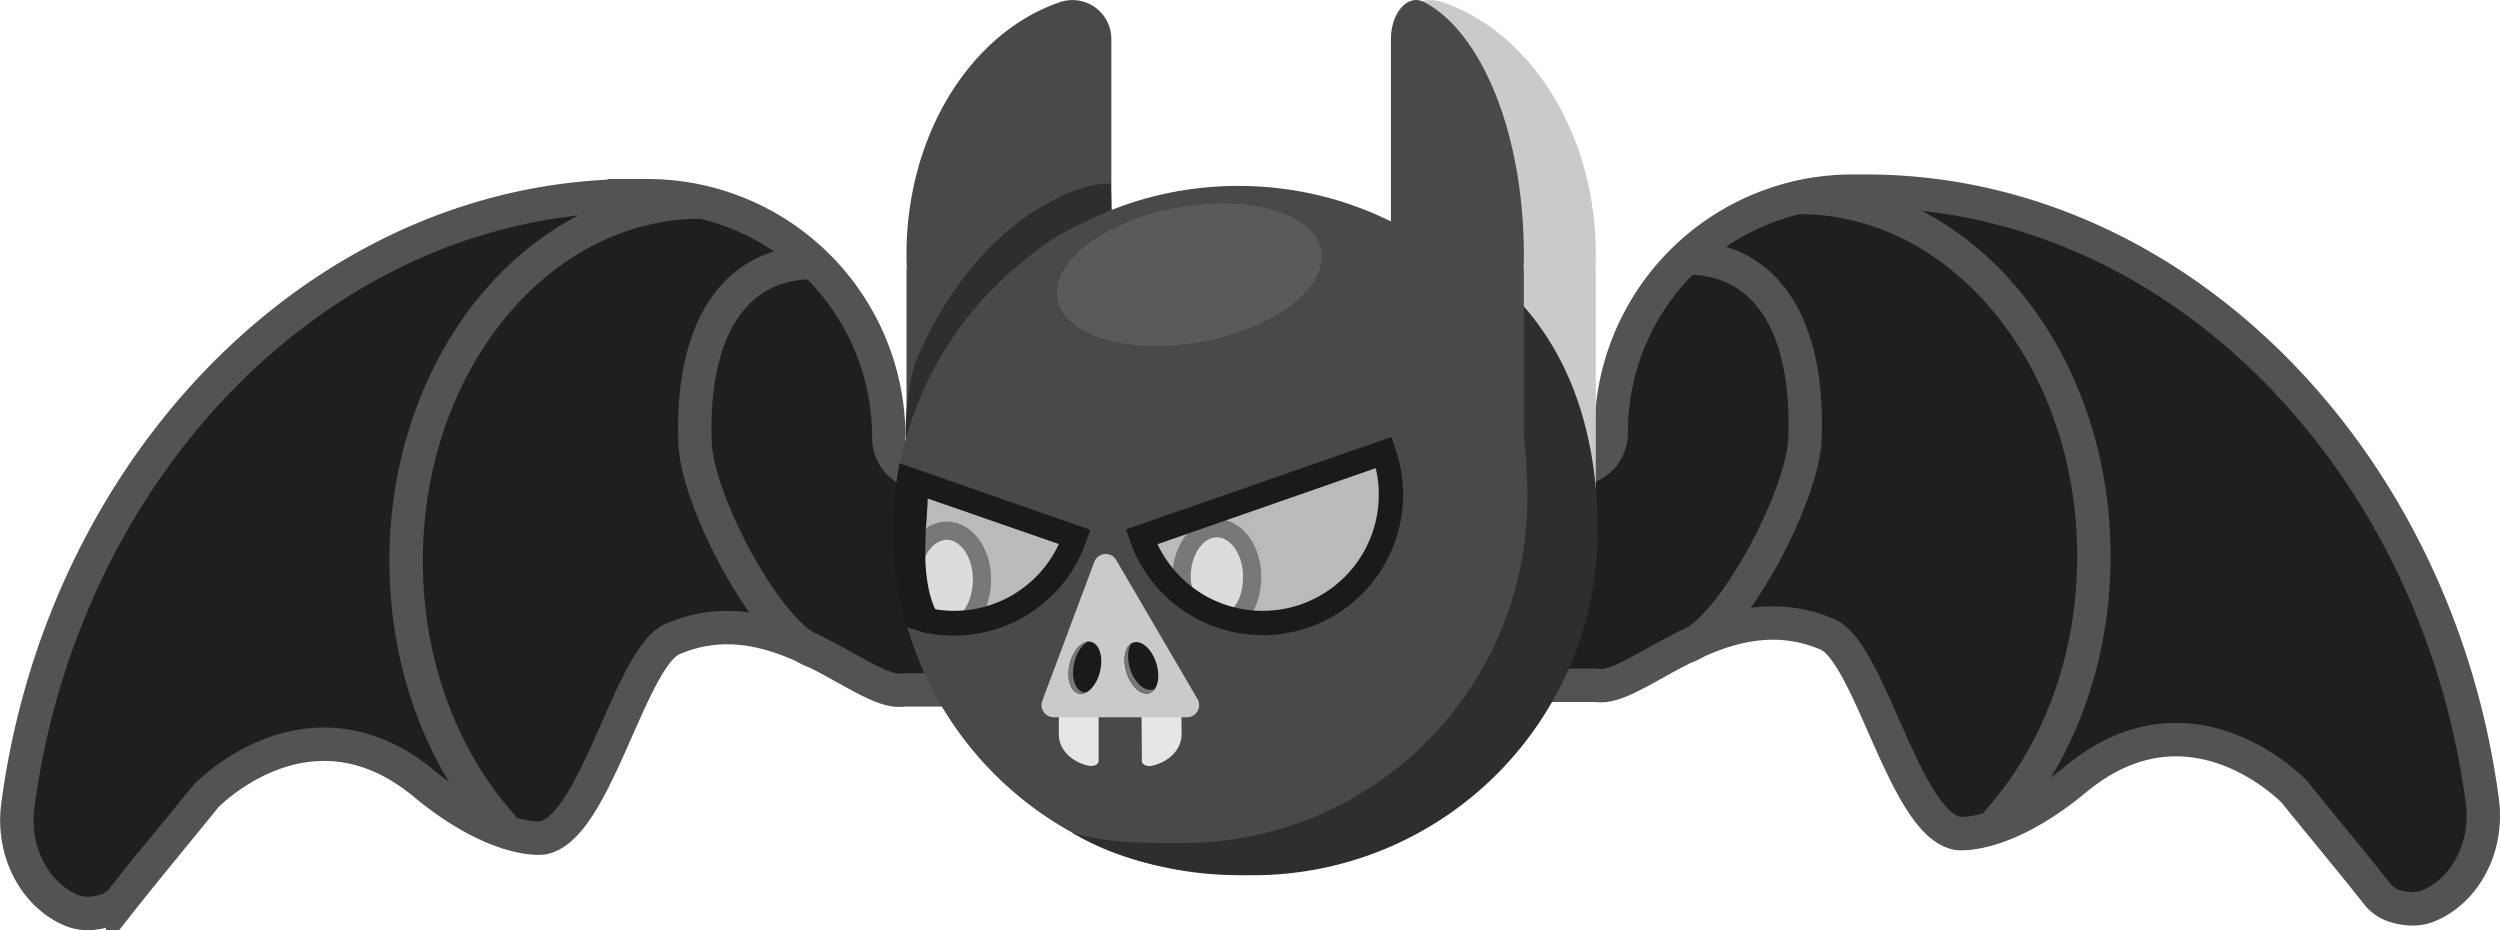 <svg xmlns="http://www.w3.org/2000/svg" viewBox="0 0 823.2 306.27"><defs><style>.cls-1{fill:#1f1f1f;}.cls-1,.cls-2{stroke:#535353;}.cls-1,.cls-14,.cls-2{stroke-miterlimit:10;}.cls-1,.cls-2,.cls-5{stroke-width:11px;}.cls-14,.cls-2,.cls-5{fill:none;}.cls-2{stroke-linecap:round;}.cls-3,.cls-9{fill:#cacaca;}.cls-4{fill:#494949;}.cls-5{stroke:#2e2e2e;}.cls-13,.cls-5,.cls-9{stroke-linejoin:round;}.cls-6{fill:#2e2e2e;}.cls-7{fill:#5a5a5a;}.cls-8{fill:#e6e6e6;}.cls-9{stroke:#cacaca;}.cls-14,.cls-9{stroke-width:8px;}.cls-10{fill:#1a1a1a;}.cls-11{fill:#787878;}.cls-12{fill:#bababa;}.cls-13{fill:#dcdcdc;stroke:#787878;stroke-width:6px;}.cls-14{stroke:#1a1a1a;}</style></defs><title>BatMonster_1_grayscale</title><g id="BackWing"><path class="cls-1" d="M764.77,377.31c7.82,9.71,19.25,23.44,27.41,33.78a11.54,11.54,0,0,0,5.76,3.88c3.22,1,7.21,1.53,11.06-.06,11.9-4.91,19.77-19.11,17.72-34.51-14-105.67-90.19-189.32-183.4-199.72q-2.79-.31-5.58-.54c-2.48-.19-5-.34-7.46-.43-2-.08-3.94-.12-5.93-.12v.17c-1.66-.1-3.33-.17-5-.17a79.47,79.47,0,0,0-79.48,79.48v.13a11.78,11.78,0,0,1-11.72,11.9H521c-5,0-47.45,3.06-47.45,7.33v55.78c0,4.26,42.42,8.1,47.45,8.1h13.81l1,.08c13.36,1.11,41.47-31.36,75.28-16.85,14,6,25.46,62.56,42.88,65.53.85.14,15.66,1.4,38.83-17.8C730.91,341.67,764.77,377.31,764.77,377.31Z" transform="translate(-9.34 -116.65)"/><path class="cls-2" d="M601.75,181.65c53.62,0,97.08,52.91,97.08,118.17,0,34.37-12.06,65.31-31.3,86.9" transform="translate(-9.34 -116.65)"/><path class="cls-2" d="M566.39,201.61c24.07.85,38.64,21.5,37.31,59.27-.7,19.89-24.87,64.51-39.46,68.79" transform="translate(-9.34 -116.65)"/></g><g id="FrontWing"><path class="cls-1" d="M77.12,378.83c-7.82,9.7-19.25,23.43-27.41,33.77A11.56,11.56,0,0,1,44,416.49c-3.22,1-7.21,1.52-11.06-.07-11.9-4.9-19.77-19.11-17.73-34.51,14-105.67,90.2-189.32,183.41-199.72q2.79-.31,5.58-.54c2.48-.19,5-.34,7.46-.43q3-.1,5.92-.12v.17c1.67-.1,3.34-.17,5-.17A79.48,79.48,0,0,1,302,260.58v.13a11.78,11.78,0,0,0,11.72,11.9h7.15c5,0,47.45,3.07,47.45,7.33v55.78c0,4.26-42.42,8.1-47.45,8.1H307.1l-1,.08c-13.36,1.11-41.47-31.36-75.28-16.85-14,6-25.46,62.56-42.88,65.53-.85.14-15.66,1.4-38.83-17.8C111,343.18,77.12,378.83,77.12,378.83Z" transform="translate(-9.34 -116.65)"/><path class="cls-2" d="M240.14,183.17c-53.62,0-97.08,52.9-97.08,118.16,0,34.37,12.06,65.31,31.3,86.9" transform="translate(-9.34 -116.65)"/><path class="cls-2" d="M275.5,203.13c-24.07.84-38.64,21.49-37.31,59.26.7,19.89,24.87,64.51,39.46,68.79" transform="translate(-9.34 -116.65)"/></g><g id="Body"><path class="cls-3" d="M534.81,200.49c0-39.81-21.46-73.29-50.61-83.16a12.81,12.81,0,0,0-16.85,12.18V286.58h67.46V205.14h-.11C534.76,203.6,534.81,202.05,534.81,200.49Z" transform="translate(-9.34 -116.65)"/><path class="cls-4" d="M307.83,200.49c0-39.81,21.46-73.29,50.61-83.16a12.8,12.8,0,0,1,16.84,12.18V286.58H307.83V205.14h.11C307.87,203.6,307.83,202.05,307.83,200.49Z" transform="translate(-9.34 -116.65)"/><path class="cls-5" d="M313.1,260.79c-.31-6.71.88-18.69,3.66-24.93,9.83-22.09,25.3-41.8,47.38-50.94a31.58,31.58,0,0,1,11.14-2.36" transform="translate(-9.34 -116.65)"/><circle class="cls-4" cx="407.74" cy="174.7" r="113.49"/><path class="cls-6" d="M467.35,189.58c32.95,19.86,44.91,49.89,44.91,91.17A113.49,113.49,0,0,1,398.77,394.24c-12.34,0-25.42.13-36.54-3.51,17.08,10.3,38.29,14.12,59.69,14.12a113.5,113.5,0,0,0,113.5-113.49C535.42,241,512.73,204.43,467.35,189.58Z" transform="translate(-9.34 -116.65)"/><ellipse class="cls-7" cx="402.84" cy="206.56" rx="44.31" ry="22.53" transform="matrix(0.98, -0.18, 0.18, 0.98, -40.33, -39.46)"/><path class="cls-4" d="M511.11,200.49c0-39.81-13.92-73.29-32.83-83.16-5.37-2.8-10.93,3.44-10.93,12.18V286.58h43.76V205.14H511C511.08,203.6,511.11,202.05,511.11,200.49Z" transform="translate(-9.34 -116.65)"/><g id="Layer_5" data-name="Layer 5"><path class="cls-8" d="M358,358.56c0,4.88,4.14,9,9.81,10.23,1.6.35,3.27-.41,3.28-1.48l0-9.28,0-8.13V348L358,348l0,10h0C358,358.18,358,358.37,358,358.56Z" transform="translate(-9.34 -116.65)"/><path class="cls-8" d="M398.4,358.54c0,4.88-4.11,9-9.77,10.27-1.61.36-3.28-.4-3.29-1.47l-.06-9.28-.06-8.13,0-1.86,13.12-.09.07,10h0Z" transform="translate(-9.34 -116.65)"/><polygon class="cls-9" points="390.85 232.18 346.95 232.18 364.08 186.4 364.08 186.4 390.85 232.18"/><ellipse class="cls-10" cx="385.2" cy="336.52" rx="5.13" ry="8.76" transform="translate(-92.9 15.2) rotate(-17.55)"/><path class="cls-11" d="M389,343.67c-2.7.86-6.08-2.19-7.54-6.8-1-3.28-.82-6.47.36-8.34-2.1,1.4-2.77,5.38-1.47,9.51,1.46,4.62,4.84,7.67,7.54,6.81a3.53,3.53,0,0,0,1.9-1.57A2.91,2.91,0,0,1,389,343.67Z" transform="translate(-9.34 -116.65)"/><ellipse class="cls-10" cx="366.57" cy="336.52" rx="8.76" ry="5.13" transform="translate(-54.83 498.83) rotate(-76.65)"/><path class="cls-11" d="M366.06,344.61c-2.75-.66-4.09-5-3-9.72.8-3.34,2.61-6,4.59-7-2.52.13-5.14,3.19-6.15,7.41-1.11,4.71.22,9.06,3,9.71a3.52,3.52,0,0,0,2.43-.37A3.24,3.24,0,0,1,366.06,344.61Z" transform="translate(-9.34 -116.65)"/></g></g><g id="Eyes"><polygon class="cls-12" points="456.57 178.26 434.19 201.99 398.11 203.52 375.86 176.8 415.09 163.12 453.86 150.74 456.57 178.26"/><path class="cls-13" d="M421.65,306.57c0,8.86-4.63,16.49-11,13.47-5.8-2.75-12.23-4.61-12.23-13.47s5.2-16,11.62-16S421.65,297.71,421.65,306.57Z" transform="translate(-9.34 -116.65)"/><path class="cls-14" d="M439,319.44a42.25,42.25,0,0,0,26-53.8L385.2,293.45A42.25,42.25,0,0,0,439,319.44Z" transform="translate(-9.34 -116.65)"/><polygon class="cls-12" points="330.5 202.12 301.24 202.12 301.24 161.13 316.34 166.53 352.88 179.68 330.5 202.12"/><path class="cls-13" d="M332.7,307.4c0,8.87-5.06,17.31-11.63,15-6-2.17-11.62-6.08-11.62-15s5.2-16,11.62-16S332.7,298.54,332.7,307.4Z" transform="translate(-9.34 -116.65)"/><path class="cls-10" d="M305.56,269.21c20.16,7,42.64,14.88,62.8,21.89L367,294.88a46.05,46.05,0,0,1-43.52,31.06,46.77,46.77,0,0,1-11-1.32l-4.62-1.56c-.06-.54-1-3.61-1.12-4.13s-.52-2.25-.67-2.84c-.34-1.31-1.11-5.44-1.3-6.82-.4-3-.61-4.11-.9-7.12-.67-7.08-.77-9.45-.45-14.5.08-1.18.37-6.22.5-7.6.1-1,.76-5.29.83-6.46m12.47,43.66A38,38,0,0,0,358,295.79l-43.2-15c0,2.51-.23,4.05-.34,6.9-.44,4.42-.34,6.62-.44,10.64a60.12,60.12,0,0,0,.84,10.8A33.71,33.71,0,0,0,317.26,317.25Z" transform="translate(-9.34 -116.65)"/></g></svg>